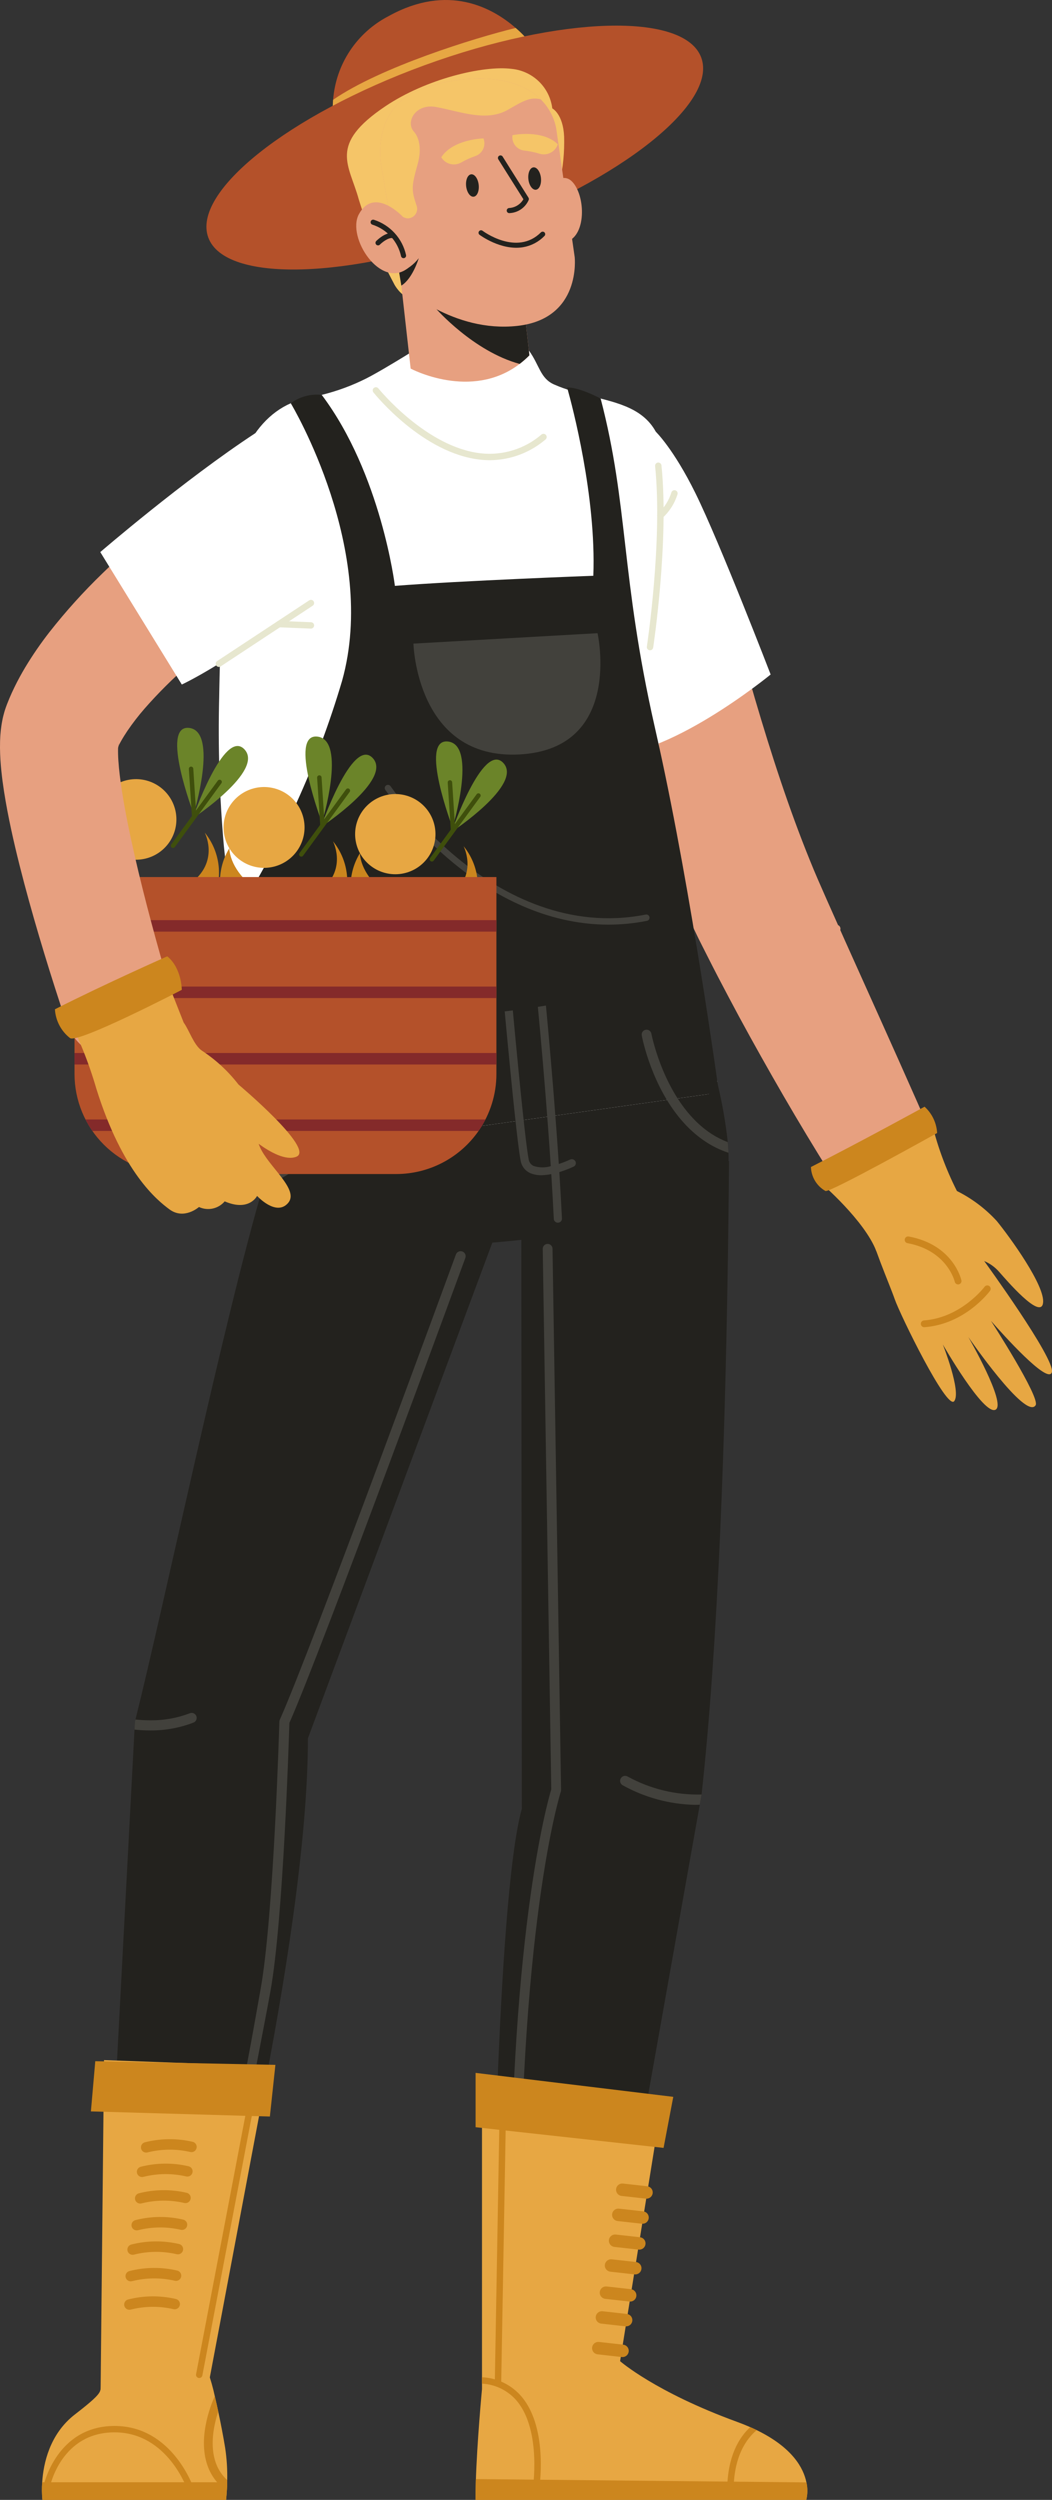 <svg width="141" height="335" viewBox="0 0 141 335" fill="none" xmlns="http://www.w3.org/2000/svg">
<rect x="0" y="0" width="141" height="335" fill="#333333" stroke="none"/>
<g clip-path="url(#clip0_183_3671)">
<path d="M77.746 74.555L77.879 75.386L78.013 76.169L78.287 77.714C78.473 78.739 78.679 79.754 78.88 80.77C79.281 82.801 79.744 84.814 80.205 86.827L80.559 88.335L80.93 89.84C81.181 90.842 81.432 91.844 81.7 92.843C81.962 93.843 82.236 94.841 82.51 95.839C82.793 96.835 83.073 97.832 83.368 98.827C85.693 106.898 88.594 114.793 92.048 122.451C92.488 123.423 92.958 124.393 93.426 125.361L93.602 125.725L93.773 126.068L94.117 126.754L94.81 128.123C95.731 129.95 96.67 131.76 97.625 133.554C99.523 137.156 101.494 140.699 103.499 144.221C105.504 147.742 107.564 151.226 109.681 154.674C110.742 156.397 111.815 158.114 112.902 159.822L114.553 162.375C115.114 163.224 115.667 164.065 116.252 164.92C117.163 166.252 118.536 167.201 120.106 167.583C121.676 167.966 123.332 167.756 124.756 166.993C126.18 166.23 127.271 164.968 127.818 163.451C128.366 161.933 128.332 160.267 127.723 158.774L127.699 158.717C127.328 157.81 126.93 156.887 126.544 155.968L125.361 153.217L122.961 147.732C121.347 144.083 119.725 140.445 118.093 136.818L113.215 125.967L110.81 120.563L109.634 117.884C109.269 117.03 108.903 116.178 108.556 115.306C105.737 108.369 103.363 101.038 101.182 93.621C100.094 89.909 99.064 86.164 98.067 82.408C97.562 80.532 97.098 78.645 96.611 76.768L95.237 71.224L95.186 71.019C94.635 68.794 93.243 66.867 91.301 65.642C89.36 64.416 87.019 63.987 84.768 64.444C82.516 64.9 80.529 66.207 79.221 68.091C77.912 69.975 77.384 72.291 77.746 74.555Z" fill="#E7A080"/>
<path d="M105.334 128.053C105.439 128.053 105.542 128.022 105.63 127.963C107.726 126.722 109.955 125.719 112.274 124.971C112.342 124.95 112.404 124.916 112.458 124.871C112.512 124.825 112.557 124.77 112.589 124.707C112.622 124.645 112.641 124.577 112.647 124.506C112.653 124.436 112.646 124.366 112.624 124.299C112.603 124.231 112.568 124.169 112.523 124.115C112.477 124.062 112.421 124.017 112.359 123.985C112.296 123.953 112.227 123.933 112.157 123.928C112.087 123.922 112.016 123.93 111.949 123.952C109.533 124.724 107.213 125.771 105.037 127.072C104.941 127.135 104.868 127.228 104.829 127.336C104.79 127.444 104.787 127.562 104.82 127.672C104.853 127.782 104.921 127.879 105.014 127.947C105.106 128.016 105.218 128.053 105.334 128.053Z" fill="#E7A080"/>
<path d="M123.958 157.489C125.139 157.373 126.586 158.833 128.01 159.482C130.12 160.495 132.017 161.902 133.6 163.626C135.345 165.769 140.138 172.359 139.799 174.627C139.46 176.895 134.884 171.53 133.924 170.448C133.375 169.815 132.686 169.315 131.913 168.988C131.913 168.988 141.454 182.107 140.983 183.877C140.513 185.645 134.334 178.723 132.818 177.001C132.818 177.001 139.457 187.285 138.804 188.314C137.492 190.378 129.79 179.172 129.79 179.172C129.79 179.172 134.934 188.107 133.438 188.908C131.854 189.756 126.369 180.171 126.369 180.171C126.369 180.171 128.87 186.485 127.896 187.764C126.921 189.042 120.647 176.19 119.92 174.098C119.194 172.006 116.771 166.53 116.297 163.675C115.975 161.735 120.222 157.856 123.958 157.489Z" fill="#E7A743"/>
<path d="M128.256 159.6C126.715 156.556 125.547 153.338 124.779 150.016C124.779 150.016 112.819 154.461 110.03 158.529C110.03 158.529 115.873 163.533 117.457 167.668C117.457 167.668 122.079 160.617 128.256 159.6Z" fill="#E7A743"/>
<path d="M108.689 156.387C108.711 157.043 108.9 157.682 109.239 158.244C109.578 158.806 110.056 159.272 110.627 159.598C111.11 159.923 125.604 151.83 125.604 151.83C125.528 150.48 124.924 149.214 123.921 148.305C123.921 148.305 115.438 152.968 108.689 156.387Z" fill="#CC861E"/>
<path d="M123.428 177.49C123.451 177.599 123.512 177.695 123.6 177.762C123.688 177.829 123.798 177.861 123.909 177.853C129.329 177.45 132.561 173.158 132.696 172.976C132.767 172.879 132.797 172.757 132.779 172.638C132.761 172.519 132.696 172.412 132.599 172.341C132.502 172.269 132.381 172.239 132.262 172.257C132.142 172.275 132.035 172.339 131.963 172.436C131.932 172.477 128.835 176.575 123.841 176.946C123.72 176.955 123.609 177.012 123.53 177.103C123.451 177.194 123.412 177.313 123.421 177.433C123.422 177.452 123.425 177.471 123.428 177.49Z" fill="#CC861E"/>
<path d="M121.266 166.234C121.284 166.323 121.328 166.404 121.392 166.468C121.457 166.531 121.539 166.574 121.629 166.591C126.976 167.584 127.96 171.726 127.969 171.767C127.995 171.884 128.067 171.986 128.168 172.051C128.268 172.116 128.391 172.138 128.508 172.113C128.626 172.088 128.728 172.018 128.794 171.918C128.86 171.818 128.884 171.696 128.86 171.579L128.858 171.57C128.815 171.375 127.728 166.8 121.796 165.697C121.722 165.684 121.647 165.688 121.576 165.71C121.505 165.733 121.44 165.772 121.388 165.825C121.335 165.878 121.297 165.943 121.276 166.014C121.254 166.086 121.251 166.161 121.266 166.234Z" fill="#CC861E"/>
<path d="M87.894 57.852C87.894 57.852 90.275 60.143 93.212 66.097C96.493 72.749 103.289 90.387 103.289 90.387C103.289 90.387 89.029 102.109 80.56 101.132C80.56 101.132 72.778 78.418 72.235 72.264C71.33 62.006 87.894 57.852 87.894 57.852Z" fill="white"/>
<path d="M73.55 11.674C58.427 11.023 47.15 21.05 47.15 21.05C44.754 19.37 44.101 18.588 44.702 16.099L44.698 16.074C44.583 15.178 44.567 14.272 44.65 13.372C44.827 11.028 45.602 8.768 46.901 6.807C48.2 4.846 49.98 3.249 52.071 2.168C60.066 -2.279 66.047 1.068 69.115 3.747C69.972 4.481 70.745 5.307 71.42 6.211C71.437 6.225 71.454 6.238 71.472 6.252C74.853 8.935 73.55 11.674 73.55 11.674Z" fill="#B4512A"/>
<path d="M71.472 6.252C62.12 7.882 48.873 13.384 44.698 16.073C44.583 15.177 44.567 14.271 44.65 13.372C50.958 9.016 63.554 5.101 69.115 3.746C69.972 4.48 70.745 5.307 71.42 6.21C71.437 6.225 71.454 6.237 71.472 6.252Z" fill="#E7A743"/>
<path d="M27.916 31.827C30.148 37.922 46.749 37.468 64.995 30.812C83.241 24.156 96.223 13.819 93.99 7.724C91.758 1.628 75.157 2.083 56.911 8.739C38.665 15.395 25.683 25.731 27.916 31.827Z" fill="#B4512A"/>
<path d="M66.749 164.475L65.989 166.518L41.27 232.946C41.27 260.391 28.837 309.899 28.837 309.899L13.94 309.193L18.027 231.778L18.082 230.717C18.108 230.621 18.131 230.525 18.155 230.427C21.977 215.178 29.926 177.088 35.337 158.717C35.489 158.198 35.635 157.698 35.777 157.217C36.639 154.295 37.303 152.048 37.699 150.706C37.971 149.792 38.117 149.299 38.117 149.299L42.296 151.515L43.496 152.15L66.749 164.475Z" fill="#23221E"/>
<path d="M25.931 230.837C24.076 231.552 22.102 231.909 20.114 231.889C19.417 231.888 18.72 231.851 18.027 231.778L18.083 230.716C18.108 230.62 18.131 230.524 18.156 230.426C18.817 230.497 19.481 230.532 20.145 230.533C21.952 230.555 23.747 230.235 25.434 229.589C25.517 229.555 25.605 229.538 25.694 229.539C25.782 229.54 25.87 229.558 25.952 229.593C26.034 229.627 26.108 229.678 26.17 229.742C26.232 229.805 26.281 229.88 26.314 229.963C26.347 230.045 26.363 230.133 26.361 230.222C26.36 230.311 26.341 230.398 26.305 230.48C26.269 230.561 26.218 230.634 26.154 230.696C26.089 230.757 26.014 230.805 25.931 230.837Z" fill="#42413C"/>
<path d="M34.386 276.65C33.932 276.635 33.556 276.655 33.103 276.624C33.751 273.277 34.57 268.553 34.927 266.567C36.694 256.745 37.436 230.971 37.443 230.711C37.446 230.623 37.466 230.537 37.502 230.456C41.701 221.083 60.913 168.636 61.106 168.107C61.137 168.024 61.183 167.948 61.243 167.883C61.303 167.818 61.375 167.766 61.455 167.729C61.535 167.691 61.622 167.67 61.71 167.667C61.799 167.663 61.887 167.677 61.97 167.707C62.053 167.737 62.129 167.783 62.194 167.843C62.259 167.903 62.312 167.975 62.349 168.055C62.387 168.135 62.408 168.221 62.411 168.31C62.415 168.398 62.402 168.486 62.371 168.569C62.178 169.096 43.112 221.146 38.786 230.883C38.725 232.914 37.971 257.254 36.253 266.804C35.902 268.758 35.019 273.374 34.386 276.65Z" fill="#42413C"/>
<path d="M37.87 153.499C37.937 154.261 38.016 155.023 38.117 155.779C38.179 156.263 38.252 156.746 38.334 157.224C38.473 158.04 38.634 158.838 38.827 159.609C38.932 160.039 39.048 160.459 39.174 160.868C39.18 160.883 39.184 160.899 39.187 160.915C39.361 161.474 39.552 162.007 39.76 162.516C41.609 167.04 55.921 167.706 70.005 166.132C80.933 164.914 91.726 162.345 96.465 159.187C97.413 158.556 97.729 156.819 97.639 154.473C97.621 154.021 97.589 153.546 97.544 153.055C97.257 150.433 96.804 147.832 96.186 145.267C95.734 143.303 95.219 141.314 94.698 139.433C93.093 133.652 91.437 128.869 91.437 128.869L37.992 140.062C37.992 140.062 37.829 141.606 37.724 143.967C37.573 147.144 37.622 150.328 37.87 153.499Z" fill="#23221E"/>
<path d="M97.712 155.572C97.708 155.99 97.704 156.403 97.7 156.82C97.695 157.799 97.683 158.776 97.674 159.75C97.668 160.255 97.661 160.759 97.654 161.261C97.654 161.332 97.654 161.399 97.652 161.466C97.65 161.931 97.645 162.394 97.639 162.855C97.275 193.061 96.211 220.665 94.033 240.475V240.484L93.791 241.842L81.603 310.345L65.915 309.022C65.915 309.022 66.484 254.781 69.938 242.402L69.874 166.476L69.868 155.547L91.011 157.767L92.329 157.335L93.106 157.081L94.397 156.659L97.712 155.572Z" fill="#23221E"/>
<path d="M94.033 240.475V240.485L93.791 241.842C93.546 241.854 93.304 241.859 93.064 241.859C89.69 241.773 86.388 240.869 83.442 239.227C83.288 239.136 83.177 238.987 83.133 238.815C83.089 238.642 83.116 238.459 83.207 238.305C83.298 238.152 83.447 238.041 83.62 237.997C83.793 237.953 83.977 237.98 84.13 238.071C87.159 239.736 90.577 240.566 94.033 240.475Z" fill="#42413C"/>
<path d="M69.001 304.772C69.028 304.775 69.055 304.776 69.082 304.776C69.256 304.775 69.422 304.704 69.544 304.581C69.666 304.457 69.734 304.29 69.733 304.116C69.368 258.383 75.11 240.261 75.168 240.083C75.19 240.014 75.201 239.942 75.2 239.87L74.054 167.333C74.051 167.16 73.979 166.995 73.854 166.875C73.729 166.755 73.562 166.689 73.388 166.691C73.215 166.694 73.05 166.765 72.929 166.89C72.808 167.014 72.741 167.181 72.743 167.354L73.887 239.786C73.407 241.366 68.069 259.975 68.421 304.127C68.422 304.286 68.482 304.44 68.589 304.559C68.696 304.677 68.842 304.753 69.001 304.772Z" fill="#42413C"/>
<path d="M46.559 145.209C45.847 147.647 44.817 149.981 43.496 152.15C42.238 154.313 40.487 156.15 38.383 157.509C38.133 157.661 37.878 157.801 37.614 157.929C36.892 158.288 36.126 158.553 35.336 158.717C35.488 158.198 35.635 157.698 35.776 157.217C36.204 157.087 36.621 156.922 37.021 156.724C37.414 156.529 37.794 156.308 38.157 156.061C39.835 154.846 41.243 153.298 42.295 151.515C43.564 149.432 44.56 147.194 45.256 144.858C45.303 144.686 45.417 144.54 45.572 144.452C45.727 144.364 45.91 144.34 46.083 144.387C46.255 144.433 46.401 144.546 46.491 144.7C46.58 144.854 46.604 145.037 46.559 145.209Z" fill="#42413C"/>
<path d="M63.744 335L108.064 334.998C108.253 334.23 108.26 333.429 108.084 332.658C107.7 330.75 106.23 327.997 101.423 325.655C101.144 325.52 100.854 325.385 100.552 325.252C100.002 325.01 99.415 324.773 98.784 324.543C87.828 320.551 83.112 316.412 83.112 316.412L88.572 282.476C80.642 281.004 72.641 279.937 64.602 279.277V320.152C64.602 320.152 63.927 327.301 63.772 332.658C63.749 333.493 63.738 334.285 63.744 335Z" fill="#E7A743"/>
<path d="M66.749 319.671C66.862 319.671 66.969 319.627 67.05 319.548C67.13 319.47 67.176 319.363 67.178 319.251L67.82 282.813C67.821 282.756 67.811 282.701 67.79 282.648C67.77 282.596 67.739 282.548 67.7 282.508C67.661 282.467 67.614 282.435 67.562 282.412C67.511 282.39 67.455 282.378 67.399 282.377H67.391C67.278 282.377 67.171 282.421 67.09 282.5C67.01 282.578 66.964 282.685 66.962 282.798L66.32 319.236C66.319 319.292 66.329 319.348 66.35 319.4C66.37 319.452 66.401 319.5 66.44 319.541C66.479 319.581 66.526 319.613 66.578 319.636C66.629 319.658 66.685 319.67 66.741 319.671H66.749Z" fill="#CC861E"/>
<path d="M64.603 318.566V319.425C65.504 319.472 66.386 319.704 67.193 320.106C68.001 320.509 68.716 321.074 69.295 321.765C72.641 325.809 71.393 333.671 71.38 333.75C71.361 333.862 71.388 333.977 71.455 334.069C71.521 334.162 71.621 334.224 71.734 334.242C71.757 334.245 71.781 334.247 71.802 334.247C71.904 334.247 72.003 334.211 72.081 334.146C72.158 334.08 72.21 333.989 72.227 333.889C72.281 333.551 73.549 325.561 69.955 321.219C69.297 320.429 68.481 319.786 67.56 319.329C66.638 318.872 65.631 318.612 64.603 318.566Z" fill="#CC861E"/>
<path d="M97.463 333.803C97.462 333.859 97.473 333.915 97.495 333.967C97.516 334.019 97.547 334.066 97.587 334.105C97.627 334.145 97.674 334.177 97.726 334.198C97.778 334.22 97.833 334.231 97.889 334.231H97.892C98.005 334.231 98.114 334.186 98.194 334.106C98.274 334.026 98.32 333.918 98.321 333.805C98.331 329.183 100.028 326.817 101.423 325.654C101.144 325.52 100.854 325.385 100.552 325.252C99.074 326.611 97.471 329.157 97.463 333.803Z" fill="#CC861E"/>
<path d="M63.744 335L108.064 334.998C108.253 334.23 108.26 333.429 108.084 332.658L63.777 332.213C63.754 333.048 63.738 334.285 63.744 335Z" fill="#CC861E"/>
<path d="M90.239 280.991L88.939 287.832L63.745 285.059V277.779L90.239 280.991Z" fill="#CC861E"/>
<path d="M83.113 294.222C82.922 294.151 82.763 294.013 82.667 293.833C82.571 293.654 82.544 293.445 82.591 293.247C82.638 293.049 82.757 292.875 82.924 292.757C83.091 292.64 83.295 292.588 83.497 292.611L86.743 292.973C86.852 292.985 86.957 293.019 87.054 293.072C87.15 293.124 87.235 293.196 87.303 293.281C87.372 293.367 87.423 293.465 87.453 293.571C87.484 293.676 87.493 293.786 87.481 293.895C87.469 294.004 87.435 294.11 87.382 294.206C87.329 294.301 87.258 294.386 87.172 294.454C87.086 294.523 86.987 294.574 86.882 294.604C86.776 294.634 86.666 294.644 86.557 294.631L83.311 294.269C83.244 294.261 83.177 294.246 83.113 294.222Z" fill="#CC861E"/>
<path d="M82.581 297.585C82.39 297.514 82.231 297.376 82.135 297.197C82.039 297.017 82.012 296.808 82.059 296.61C82.106 296.412 82.224 296.238 82.391 296.121C82.558 296.004 82.762 295.951 82.965 295.974L86.21 296.336C86.32 296.349 86.425 296.382 86.522 296.435C86.618 296.488 86.703 296.559 86.771 296.645C86.84 296.73 86.891 296.829 86.921 296.934C86.952 297.039 86.961 297.15 86.949 297.259C86.937 297.367 86.903 297.473 86.85 297.569C86.797 297.665 86.725 297.749 86.639 297.818C86.554 297.886 86.455 297.937 86.35 297.967C86.244 297.998 86.133 298.007 86.024 297.995L82.779 297.632C82.712 297.625 82.645 297.609 82.581 297.585Z" fill="#CC861E"/>
<path d="M82.15 301.054C81.958 300.983 81.799 300.845 81.703 300.665C81.607 300.486 81.58 300.277 81.627 300.079C81.675 299.881 81.793 299.707 81.96 299.589C82.127 299.472 82.331 299.42 82.534 299.443L85.779 299.805C85.888 299.817 85.994 299.851 86.09 299.904C86.186 299.957 86.271 300.028 86.34 300.113C86.408 300.199 86.459 300.297 86.49 300.403C86.52 300.508 86.529 300.618 86.517 300.727C86.505 300.836 86.471 300.942 86.418 301.038C86.365 301.134 86.294 301.218 86.208 301.286C86.122 301.355 86.023 301.406 85.918 301.436C85.812 301.466 85.702 301.476 85.593 301.463L82.347 301.101C82.28 301.093 82.213 301.078 82.15 301.054Z" fill="#CC861E"/>
<path d="M81.607 304.374C81.416 304.303 81.257 304.165 81.161 303.985C81.065 303.806 81.038 303.597 81.085 303.399C81.133 303.201 81.251 303.027 81.418 302.91C81.585 302.793 81.789 302.74 81.992 302.763L85.237 303.125C85.346 303.138 85.452 303.171 85.548 303.224C85.644 303.277 85.729 303.348 85.797 303.434C85.866 303.519 85.917 303.618 85.948 303.723C85.978 303.828 85.987 303.939 85.975 304.047C85.963 304.156 85.929 304.262 85.876 304.358C85.823 304.454 85.752 304.538 85.666 304.607C85.58 304.675 85.481 304.726 85.376 304.756C85.27 304.787 85.16 304.796 85.051 304.784L81.805 304.421C81.738 304.414 81.671 304.398 81.607 304.374Z" fill="#CC861E"/>
<path d="M80.926 308.013C80.735 307.942 80.576 307.804 80.48 307.624C80.384 307.445 80.357 307.236 80.404 307.038C80.451 306.84 80.569 306.666 80.736 306.548C80.903 306.431 81.107 306.379 81.31 306.402L84.555 306.764C84.664 306.776 84.77 306.81 84.866 306.863C84.963 306.915 85.047 306.987 85.116 307.072C85.184 307.158 85.235 307.256 85.266 307.362C85.296 307.467 85.306 307.577 85.294 307.686C85.281 307.795 85.248 307.901 85.195 307.997C85.142 308.092 85.07 308.177 84.984 308.245C84.898 308.314 84.8 308.365 84.694 308.395C84.589 308.425 84.478 308.435 84.369 308.422L81.124 308.06C81.056 308.052 80.99 308.037 80.926 308.013Z" fill="#CC861E"/>
<path d="M80.384 311.333C80.192 311.262 80.034 311.124 79.937 310.944C79.841 310.765 79.814 310.556 79.862 310.358C79.909 310.16 80.027 309.986 80.194 309.869C80.361 309.752 80.565 309.699 80.768 309.722L84.013 310.084C84.122 310.097 84.228 310.13 84.324 310.183C84.42 310.236 84.505 310.307 84.574 310.393C84.642 310.478 84.693 310.577 84.724 310.682C84.754 310.787 84.764 310.898 84.751 311.006C84.739 311.115 84.706 311.221 84.653 311.317C84.599 311.413 84.528 311.497 84.442 311.566C84.356 311.634 84.258 311.685 84.152 311.715C84.046 311.746 83.936 311.755 83.827 311.743L80.582 311.38C80.514 311.373 80.447 311.357 80.384 311.333Z" fill="#CC861E"/>
<path d="M79.9 315.449C79.708 315.378 79.55 315.239 79.453 315.06C79.357 314.88 79.33 314.672 79.377 314.473C79.425 314.275 79.543 314.101 79.71 313.984C79.877 313.867 80.081 313.815 80.284 313.837L83.529 314.2C83.638 314.212 83.744 314.245 83.84 314.298C83.936 314.351 84.021 314.422 84.09 314.508C84.158 314.594 84.209 314.692 84.24 314.797C84.27 314.902 84.279 315.013 84.267 315.122C84.255 315.231 84.221 315.336 84.168 315.432C84.115 315.528 84.044 315.613 83.958 315.681C83.872 315.749 83.773 315.8 83.668 315.831C83.562 315.861 83.452 315.87 83.343 315.858L80.097 315.495C80.03 315.488 79.963 315.472 79.9 315.449Z" fill="#CC861E"/>
<path d="M30.454 332.35C30.454 332.448 30.452 332.544 30.45 332.637C30.44 333.074 30.422 333.466 30.403 333.802C30.358 334.543 30.304 334.998 30.304 334.998H5.683C5.605 334.213 5.595 333.423 5.655 332.637C5.817 330.126 6.652 326.161 10.052 323.54C14.707 319.949 12.91 320.698 13.864 319.061C13.972 318.879 14.81 316.097 14.899 315.906C15.699 314.206 16.436 313.402 20.848 313.402C26.698 313.402 27.213 316.235 27.838 317.728C28.237 318.862 28.562 320.02 28.811 321.196C28.959 321.817 29.106 322.48 29.251 323.155C29.612 324.848 29.949 326.616 30.178 328.027C30.393 329.457 30.485 330.904 30.454 332.35Z" fill="#E7A743"/>
<path d="M25.563 334.035C25.631 334.034 25.698 334.018 25.758 333.988C25.818 333.957 25.871 333.912 25.91 333.858C25.95 333.803 25.976 333.74 25.987 333.673C25.997 333.606 25.992 333.538 25.971 333.473C25.944 333.39 23.139 325.094 15.357 325.094H15.331C7.549 325.112 5.846 333.064 5.83 333.145C5.819 333.2 5.819 333.256 5.829 333.312C5.84 333.367 5.862 333.419 5.893 333.466C5.924 333.513 5.964 333.553 6.011 333.585C6.058 333.616 6.11 333.638 6.165 333.649C6.221 333.66 6.278 333.66 6.333 333.649C6.388 333.639 6.441 333.617 6.488 333.586C6.535 333.555 6.575 333.515 6.606 333.468C6.638 333.422 6.66 333.369 6.671 333.314C6.732 333.015 8.258 325.966 15.333 325.95H15.356C22.512 325.95 25.13 333.661 25.155 333.74C25.184 333.825 25.238 333.9 25.311 333.953C25.385 334.006 25.473 334.034 25.563 334.035Z" fill="#CC861E"/>
<path d="M28.127 318.566L35.985 276.866L13.941 276.066L13.486 320.154L28.127 318.566Z" fill="#E7A743"/>
<path d="M26.702 318.67C26.802 318.67 26.899 318.635 26.976 318.572C27.052 318.508 27.105 318.42 27.123 318.322L34.346 280.427C34.367 280.316 34.343 280.201 34.279 280.107C34.215 280.013 34.116 279.949 34.005 279.927C33.893 279.906 33.778 279.93 33.683 279.994C33.589 280.057 33.525 280.156 33.503 280.267L26.28 318.162C26.269 318.224 26.271 318.288 26.286 318.349C26.302 318.41 26.331 318.467 26.372 318.515C26.412 318.564 26.462 318.603 26.52 318.63C26.577 318.657 26.639 318.67 26.702 318.67Z" fill="#CC861E"/>
<path d="M36.912 276.703L36.172 283.627L12.184 282.942L12.77 276.213L36.912 276.703Z" fill="#CC861E"/>
<path d="M25.683 288.399C25.624 288.401 25.564 288.395 25.506 288.382C23.626 287.946 21.669 287.963 19.797 288.431C19.619 288.485 19.427 288.466 19.263 288.38C19.099 288.293 18.976 288.144 18.922 287.967C18.867 287.79 18.885 287.598 18.971 287.434C19.058 287.27 19.206 287.147 19.384 287.092C21.491 286.549 23.699 286.522 25.818 287.015C25.985 287.053 26.132 287.15 26.232 287.289C26.331 287.427 26.378 287.597 26.361 287.766C26.344 287.936 26.266 288.094 26.142 288.21C26.017 288.327 25.854 288.394 25.683 288.399Z" fill="#CC861E"/>
<path d="M25.135 291.674C25.076 291.676 25.016 291.67 24.958 291.657C23.078 291.222 21.122 291.239 19.249 291.706C19.072 291.761 18.879 291.742 18.715 291.655C18.551 291.568 18.428 291.42 18.373 291.243C18.318 291.065 18.336 290.873 18.423 290.709C18.51 290.545 18.658 290.422 18.836 290.367C20.943 289.824 23.151 289.798 25.27 290.291C25.437 290.329 25.584 290.426 25.684 290.564C25.784 290.702 25.83 290.872 25.813 291.042C25.797 291.211 25.719 291.369 25.594 291.486C25.469 291.602 25.306 291.669 25.135 291.674Z" fill="#CC861E"/>
<path d="M24.882 295.231C24.822 295.233 24.763 295.227 24.705 295.214C22.825 294.778 20.868 294.795 18.995 295.263C18.818 295.317 18.626 295.299 18.462 295.212C18.297 295.125 18.174 294.976 18.12 294.799C18.065 294.622 18.083 294.43 18.169 294.266C18.256 294.102 18.404 293.979 18.582 293.924C20.689 293.381 22.897 293.354 25.017 293.847C25.183 293.885 25.33 293.982 25.43 294.121C25.53 294.259 25.576 294.429 25.559 294.598C25.543 294.768 25.465 294.926 25.34 295.042C25.215 295.159 25.052 295.226 24.882 295.231Z" fill="#CC861E"/>
<path d="M24.415 298.825C24.355 298.826 24.296 298.821 24.238 298.807C22.358 298.372 20.401 298.389 18.529 298.857C18.351 298.911 18.159 298.892 17.995 298.805C17.831 298.718 17.708 298.57 17.653 298.393C17.598 298.216 17.616 298.024 17.703 297.86C17.789 297.696 17.938 297.573 18.115 297.517C20.222 296.974 22.43 296.948 24.55 297.441C24.716 297.479 24.863 297.576 24.963 297.714C25.063 297.853 25.109 298.023 25.092 298.192C25.076 298.362 24.998 298.52 24.873 298.636C24.748 298.752 24.585 298.82 24.415 298.825Z" fill="#CC861E"/>
<path d="M23.867 302.096C23.807 302.098 23.748 302.092 23.69 302.079C21.81 301.643 19.853 301.66 17.981 302.128C17.803 302.183 17.61 302.165 17.446 302.078C17.281 301.991 17.158 301.843 17.103 301.665C17.048 301.487 17.066 301.295 17.153 301.131C17.24 300.967 17.389 300.844 17.567 300.789C19.674 300.246 21.882 300.22 24.002 300.713C24.168 300.75 24.315 300.848 24.415 300.986C24.515 301.124 24.561 301.294 24.544 301.464C24.528 301.633 24.45 301.791 24.325 301.908C24.201 302.024 24.038 302.091 23.867 302.096Z" fill="#CC861E"/>
<path d="M23.613 305.653C23.553 305.655 23.494 305.649 23.436 305.635C21.556 305.2 19.599 305.217 17.727 305.685C17.549 305.739 17.357 305.72 17.193 305.633C17.029 305.546 16.906 305.398 16.851 305.221C16.796 305.044 16.814 304.852 16.901 304.688C16.988 304.524 17.136 304.401 17.313 304.345C19.421 303.803 21.628 303.776 23.748 304.269C23.914 304.307 24.061 304.404 24.161 304.543C24.261 304.681 24.307 304.851 24.291 305.02C24.274 305.19 24.196 305.348 24.071 305.464C23.947 305.581 23.784 305.648 23.613 305.653Z" fill="#CC861E"/>
<path d="M23.436 309.461C23.377 309.463 23.317 309.457 23.259 309.444C21.379 309.009 19.422 309.026 17.55 309.493C17.462 309.52 17.369 309.53 17.278 309.521C17.186 309.513 17.097 309.486 17.015 309.443C16.934 309.4 16.861 309.342 16.803 309.271C16.744 309.2 16.7 309.118 16.672 309.03C16.645 308.942 16.636 308.85 16.644 308.758C16.653 308.667 16.68 308.578 16.723 308.496C16.766 308.415 16.825 308.343 16.895 308.284C16.966 308.225 17.048 308.181 17.137 308.154C19.244 307.611 21.452 307.585 23.571 308.078C23.738 308.116 23.885 308.213 23.985 308.351C24.084 308.489 24.13 308.659 24.114 308.829C24.097 308.999 24.019 309.156 23.895 309.273C23.77 309.389 23.607 309.456 23.436 309.461Z" fill="#CC861E"/>
<path d="M30.454 332.351C30.454 332.449 30.452 332.545 30.45 332.638C30.44 333.075 30.421 333.468 30.403 333.804C29.226 332.993 28.332 331.836 27.845 330.494C26.321 326.354 28.664 321.384 28.762 321.174L28.811 321.197C28.959 321.818 29.106 322.482 29.251 323.157C28.697 324.847 28.058 327.69 28.945 330.095C29.259 330.957 29.777 331.731 30.454 332.351Z" fill="#CC861E"/>
<path d="M30.449 332.639C30.416 334.038 30.304 335 30.304 335H5.683C5.605 334.215 5.595 333.425 5.655 332.639H30.449Z" fill="#CC861E"/>
<path d="M29.999 113.302C30.13 114.646 30.28 115.993 30.458 117.333C30.634 118.658 30.98 120.596 31.441 122.906C33.324 132.352 37.145 147.981 39.168 153.021C40.024 153.404 40.863 153.761 41.691 154.091L94.957 146.617C95.65 146.043 95.536 145.564 96.151 144.956C93.429 135.529 91.166 118.232 89.886 110.874C89.643 109.504 89.427 108.17 89.229 106.864C89.036 105.592 88.861 104.351 88.704 103.141C88.56 102.042 88.429 100.963 88.315 99.912C88.285 99.644 88.257 99.377 88.23 99.114C88.084 97.711 87.959 96.355 87.856 95.046C87.747 93.643 87.661 92.295 87.597 90.991C86.715 73.221 89.721 64.351 88.738 60.116C87.683 55.547 84.332 54.383 80.504 53.406C79.069 53.04 77.565 52.7 76.091 52.216C75.69 52.085 75.293 51.944 74.898 51.788C74.686 51.702 74.474 51.614 74.268 51.524C72.386 50.696 72.315 48.919 70.886 46.969L54.815 47.379C54.815 47.379 52.034 49.118 49.77 50.358C49.556 50.475 49.337 50.591 49.103 50.709C47.199 51.667 45.193 52.408 43.122 52.916C42.543 53.062 41.94 53.194 41.309 53.314C40.505 53.465 39.721 53.708 38.973 54.038C33.367 56.504 30.297 63.766 29.941 74.627C29.74 80.832 29.501 86.681 29.396 92.314C29.388 92.691 29.381 93.063 29.377 93.434C29.212 100.063 29.419 106.696 29.999 113.302Z" fill="white"/>
<path d="M87.123 87.145C87.225 87.145 87.324 87.108 87.402 87.042C87.479 86.975 87.531 86.883 87.546 86.782C87.568 86.64 89.696 72.536 88.657 62.368C88.651 62.312 88.635 62.258 88.608 62.208C88.581 62.158 88.545 62.115 88.501 62.079C88.457 62.043 88.407 62.017 88.353 62.001C88.299 61.984 88.242 61.979 88.186 61.985C88.13 61.99 88.076 62.007 88.026 62.034C87.976 62.061 87.932 62.097 87.897 62.141C87.861 62.184 87.835 62.235 87.819 62.289C87.802 62.343 87.797 62.399 87.803 62.455C88.831 72.516 86.719 86.512 86.698 86.652C86.688 86.713 86.692 86.776 86.709 86.835C86.726 86.895 86.756 86.95 86.796 86.996C86.837 87.043 86.887 87.081 86.943 87.106C86.999 87.132 87.061 87.145 87.123 87.145Z" fill="#E7E7CF"/>
<path d="M88.515 69.518C88.605 69.518 88.693 69.49 88.767 69.436C89.717 68.576 90.419 67.478 90.802 66.255C90.839 66.149 90.832 66.031 90.783 65.93C90.733 65.828 90.646 65.75 90.539 65.712C90.432 65.674 90.315 65.68 90.213 65.729C90.11 65.777 90.031 65.864 89.993 65.97C89.669 67.03 89.072 67.986 88.262 68.744C88.189 68.797 88.134 68.872 88.106 68.958C88.078 69.044 88.078 69.137 88.106 69.223C88.134 69.309 88.189 69.384 88.262 69.437C88.336 69.49 88.424 69.518 88.515 69.518Z" fill="#E7E7CF"/>
<path d="M65.666 61.671C68.4 61.651 71.038 60.668 73.115 58.894C73.159 58.858 73.195 58.814 73.222 58.765C73.249 58.715 73.266 58.661 73.271 58.605C73.277 58.549 73.272 58.493 73.255 58.439C73.239 58.385 73.213 58.335 73.177 58.291C73.141 58.248 73.097 58.211 73.048 58.185C72.998 58.158 72.944 58.141 72.888 58.136C72.832 58.13 72.775 58.135 72.721 58.151C72.667 58.167 72.617 58.194 72.573 58.23C71.47 59.179 70.184 59.893 68.794 60.326C67.404 60.76 65.939 60.905 64.491 60.751C57.14 59.969 50.781 52.129 50.718 52.05C50.647 51.961 50.543 51.904 50.43 51.891C50.317 51.879 50.203 51.911 50.114 51.982C50.026 52.053 49.968 52.157 49.956 52.269C49.943 52.382 49.976 52.495 50.047 52.584C50.315 52.919 56.688 60.78 64.397 61.602C64.818 61.648 65.242 61.671 65.666 61.671Z" fill="#E7E7CF"/>
<path d="M31.188 123.29C33.419 135.596 35.837 147.117 39.252 154.435L41.691 154.092L94.957 146.618L96.282 145.896C96.282 145.896 92.722 119.895 88.315 99.913C88.124 99.052 87.935 98.205 87.747 97.372C83.173 77.17 84.258 67.767 80.504 53.407C80.504 53.407 77.606 51.861 76.008 51.926C76.008 51.926 76.038 52.026 76.091 52.217C76.658 54.244 79.931 66.491 79.524 77.157C79.524 77.157 61.823 77.814 52.928 78.51C52.928 78.51 51.098 63.523 43.122 52.917C41.646 52.754 40.163 53.154 38.971 54.037L38.973 54.039C39.123 54.289 50.753 73.74 45.846 91.244C42.539 102.414 37.691 113.07 31.441 122.907C31.276 123.16 31.188 123.29 31.188 123.29Z" fill="#23221E"/>
<path d="M97.638 154.472C97.588 154.46 97.539 154.446 97.491 154.43C96.51 154.095 95.573 153.641 94.702 153.078C94.465 152.926 94.236 152.769 94.011 152.604C93.171 151.987 92.394 151.287 91.695 150.515C87.369 145.78 86.077 139.094 86.015 138.756C85.984 138.586 86.022 138.41 86.12 138.268C86.218 138.125 86.369 138.027 86.54 137.995C86.71 137.964 86.886 138.001 87.03 138.098C87.173 138.196 87.272 138.346 87.304 138.516C87.32 138.597 88.639 145.434 92.957 149.935C93.597 150.61 94.304 151.219 95.067 151.751C95.181 151.828 95.294 151.905 95.41 151.98C96.082 152.41 96.797 152.771 97.543 153.055C97.59 153.546 97.62 154.021 97.638 154.472Z" fill="#42413C"/>
<path d="M75.32 163.296C75.324 163.437 75.272 163.574 75.176 163.677C75.079 163.781 74.945 163.842 74.804 163.848L74.8 163.848C74.658 163.857 74.518 163.81 74.411 163.716C74.303 163.623 74.238 163.491 74.228 163.349C74.132 161.376 74.016 159.357 73.889 157.34C73.866 156.985 73.844 156.63 73.82 156.275C73.39 149.683 72.844 143.211 72.433 138.642C72.398 138.272 72.367 137.914 72.335 137.57C72.243 136.567 72.16 135.678 72.089 134.925C72.451 134.869 72.813 134.81 73.171 134.75C73.242 135.503 73.326 136.401 73.418 137.414C73.451 137.758 73.482 138.117 73.516 138.486C73.923 143.015 74.466 149.43 74.895 155.982C74.92 156.343 74.943 156.707 74.968 157.068C75.099 159.159 75.22 161.254 75.32 163.296Z" fill="#42413C"/>
<path d="M76.877 156.338C76.259 156.627 75.621 156.871 74.968 157.068C74.628 157.171 74.263 157.265 73.889 157.339C73.547 157.407 73.202 157.452 72.855 157.474C72.229 157.532 71.599 157.433 71.021 157.187C70.694 157.031 70.41 156.798 70.193 156.508C69.977 156.217 69.834 155.879 69.778 155.522C69.38 153.488 68.546 145.091 67.985 139.151C67.949 138.786 67.916 138.43 67.883 138.084C67.794 137.134 67.715 136.27 67.647 135.535C68.008 135.492 68.371 135.448 68.734 135.4C68.802 136.139 68.882 137.013 68.974 137.976C69.006 138.32 69.039 138.676 69.073 139.044C69.636 144.968 70.467 153.353 70.853 155.324C70.876 155.52 70.948 155.708 71.063 155.869C71.178 156.03 71.332 156.159 71.511 156.244C72.259 156.489 73.065 156.5 73.82 156.274C74.187 156.195 74.554 156.092 74.896 155.982C75.407 155.817 75.908 155.622 76.395 155.396C76.524 155.333 76.672 155.323 76.809 155.367C76.945 155.411 77.059 155.506 77.126 155.633C77.158 155.695 77.176 155.763 77.181 155.833C77.185 155.902 77.175 155.972 77.152 156.038C77.129 156.104 77.093 156.165 77.045 156.216C76.998 156.268 76.941 156.309 76.877 156.338Z" fill="#42413C"/>
<path d="M81.54 123.908C83.276 123.907 85.008 123.737 86.712 123.398C86.767 123.387 86.82 123.366 86.867 123.335C86.914 123.303 86.954 123.263 86.986 123.216C87.017 123.17 87.039 123.117 87.05 123.062C87.061 123.007 87.061 122.95 87.05 122.894C87.039 122.839 87.017 122.787 86.986 122.74C86.955 122.693 86.914 122.653 86.867 122.621C86.82 122.59 86.768 122.568 86.712 122.558C86.657 122.547 86.6 122.547 86.544 122.558C76.168 124.613 67.436 119.847 61.941 115.487C58.287 112.577 55.06 109.171 52.354 105.368C52.291 105.273 52.193 105.207 52.082 105.184C51.97 105.162 51.854 105.184 51.76 105.247C51.665 105.31 51.599 105.407 51.576 105.519C51.553 105.63 51.576 105.746 51.639 105.84C54.391 109.712 57.672 113.179 61.387 116.142C66.094 119.881 73.121 123.908 81.54 123.908Z" fill="#42413C"/>
<path d="M41.675 147.5C41.768 147.5 41.859 147.476 41.94 147.43C42.02 147.384 42.088 147.318 42.135 147.239C42.183 147.159 42.209 147.069 42.211 146.976C42.213 146.884 42.191 146.792 42.147 146.711C37.272 137.69 34.184 120.826 34.154 120.657C34.128 120.518 34.048 120.394 33.931 120.314C33.815 120.233 33.671 120.202 33.531 120.227C33.392 120.252 33.268 120.332 33.187 120.448C33.105 120.564 33.074 120.708 33.098 120.847C33.129 121.018 36.248 138.049 41.203 147.219C41.249 147.304 41.317 147.375 41.4 147.425C41.483 147.474 41.578 147.5 41.675 147.5Z" fill="#42413C"/>
<path d="M55.413 86.248C55.413 86.248 55.813 101.881 69.682 101.097C83.551 100.312 80.09 84.852 80.09 84.852L55.413 86.248Z" fill="#42413C"/>
<path d="M75.024 24.433C75.473 22.423 75.669 20.365 75.61 18.306C75.478 15.257 74.024 14.525 74.024 14.525C73.856 13.16 73.228 11.893 72.244 10.931C71.259 9.97 69.976 9.37 68.605 9.232C64.746 8.733 57.094 10.59 51.669 14.228C43.947 19.407 46.806 22.037 48.084 26.714C49.282 30.591 50.846 34.346 52.757 37.927C52.757 37.927 54.906 42.79 60.38 38.695C64.612 35.53 69.271 24.566 75.024 24.433Z" fill="#F5C568"/>
<path d="M70.508 43.607L70.958 47.615C70.549 48.029 70.111 48.414 69.648 48.768C63.144 53.727 55.04 49.394 55.04 49.394L53.48 35.498L68.478 42.64L70.508 43.607Z" fill="#E7A080"/>
<path d="M70.495 43.492L70.958 47.615C70.549 48.029 70.111 48.414 69.648 48.768C63.447 47.086 58.428 41.352 58.428 41.352L68.478 42.64L70.495 43.492Z" fill="#23221E"/>
<path d="M73.534 25.283C73.534 25.283 75.513 22.339 77.104 24.884C78.695 27.429 78.314 32.983 74.743 32.48L73.534 25.283Z" fill="#E7A080"/>
<path d="M77.025 34.442C77.025 34.442 77.967 42.727 69.329 43.673C60.744 44.616 54.14 38.544 53.801 38.266L53.791 38.259L53.501 36.528L51.999 27.543L51.196 22.741C51.196 22.741 49.123 14.165 57.229 11.652C63.152 9.816 68.94 10.185 72.158 13.016C72.262 13.107 72.364 13.202 72.46 13.299C73.527 14.352 74.254 15.7 74.544 17.169L75.786 25.817L76.091 27.936L77.025 34.442Z" fill="#E7A080"/>
<path d="M70.111 33.128C71.202 32.942 72.206 32.414 72.975 31.619C73.007 31.588 73.032 31.551 73.049 31.51C73.066 31.469 73.074 31.425 73.074 31.381C73.074 31.337 73.066 31.293 73.049 31.252C73.032 31.211 73.007 31.174 72.976 31.142C72.944 31.111 72.907 31.086 72.866 31.069C72.825 31.052 72.781 31.044 72.737 31.044C72.692 31.044 72.649 31.052 72.608 31.069C72.567 31.086 72.529 31.111 72.498 31.142C69.268 34.362 64.724 30.961 64.679 30.926C64.608 30.872 64.518 30.849 64.43 30.86C64.341 30.872 64.261 30.919 64.207 30.99C64.152 31.061 64.128 31.15 64.14 31.238C64.152 31.327 64.198 31.407 64.269 31.461C64.306 31.49 67.153 33.62 70.111 33.128Z" fill="#23221E"/>
<path d="M59.144 21.075C59.407 21.517 59.833 21.839 60.331 21.97C60.829 22.102 61.359 22.034 61.806 21.779C62.406 21.434 63.036 21.147 63.69 20.92C63.923 20.843 64.138 20.719 64.321 20.555C64.504 20.392 64.652 20.194 64.756 19.971C64.86 19.749 64.917 19.508 64.924 19.264C64.931 19.018 64.888 18.775 64.798 18.547C64.798 18.547 60.736 18.628 59.144 21.075Z" fill="#F5C568"/>
<path d="M74.763 19.329C74.605 19.818 74.26 20.226 73.804 20.464C73.348 20.702 72.816 20.753 72.323 20.603C71.662 20.399 70.983 20.258 70.295 20.181C70.051 20.157 69.814 20.084 69.599 19.965C69.384 19.846 69.196 19.685 69.045 19.491C68.895 19.298 68.786 19.075 68.725 18.838C68.663 18.601 68.651 18.354 68.689 18.111C68.689 18.111 72.668 17.294 74.763 19.329Z" fill="#F5C568"/>
<path d="M55.803 27.466C55.891 27.664 55.928 27.882 55.909 28.098C55.89 28.314 55.816 28.521 55.695 28.701C55.574 28.881 55.408 29.027 55.215 29.126C55.021 29.224 54.806 29.272 54.589 29.265C53.578 29.126 51.999 27.543 51.999 27.543L51.196 22.741C51.196 22.741 49.123 14.165 57.229 11.652C63.152 9.816 68.94 10.185 72.158 13.016C72.262 13.107 72.364 13.202 72.46 13.299C71.051 12.972 70.123 13.527 68.116 14.688C65.214 16.367 61.827 14.977 58.478 14.343C55.689 13.815 54.301 16.365 55.486 17.655C55.486 17.655 56.83 18.954 55.977 21.994C55.124 25.035 55.142 25.457 55.803 27.466Z" fill="#F5C568"/>
<path d="M64.641 28.144C64.709 28.747 63.518 29.375 61.982 29.547C60.446 29.718 59.147 29.368 59.079 28.765C59.011 28.162 60.201 27.534 61.737 27.362C63.273 27.19 64.573 27.54 64.641 28.144Z" fill="#E7A080"/>
<path d="M76.091 27.936C75.879 27.981 75.655 28.017 75.424 28.043C73.89 28.214 72.59 27.864 72.522 27.261C72.454 26.657 73.644 26.029 75.179 25.857C75.387 25.834 75.59 25.821 75.786 25.816L76.091 27.936Z" fill="#E7A080"/>
<path d="M64.159 24.767C64.252 25.595 63.951 26.309 63.486 26.361C63.022 26.413 62.57 25.783 62.477 24.955C62.384 24.126 62.685 23.412 63.149 23.36C63.614 23.308 64.066 23.938 64.159 24.767Z" fill="#23221E"/>
<path d="M72.502 23.833C72.595 24.662 72.293 25.375 71.829 25.427C71.364 25.479 70.912 24.85 70.819 24.021C70.726 23.193 71.028 22.479 71.492 22.427C71.957 22.375 72.409 23.004 72.502 23.833Z" fill="#23221E"/>
<path d="M56.126 34.603C56.097 34.7 55.288 37.352 53.8 38.268L53.79 38.261L53.501 36.529C54.537 36.141 55.446 35.475 56.126 34.603Z" fill="#23221E"/>
<path d="M53.96 29.018C53.96 29.018 50.141 24.939 48.101 28.708C46.42 31.813 51.052 38.9 54.73 35.883L53.96 29.018Z" fill="#E7A080"/>
<path d="M54.126 34.595C54.042 34.604 53.957 34.582 53.888 34.533C53.819 34.484 53.771 34.411 53.752 34.329C53.538 33.353 53.071 32.45 52.399 31.71C51.727 30.97 50.873 30.418 49.921 30.109C49.834 30.084 49.759 30.026 49.715 29.947C49.67 29.868 49.658 29.775 49.682 29.688C49.707 29.6 49.764 29.526 49.843 29.481C49.922 29.436 50.016 29.424 50.104 29.447C51.175 29.79 52.139 30.407 52.897 31.237C53.655 32.068 54.181 33.082 54.423 34.179C54.443 34.267 54.427 34.361 54.378 34.437C54.33 34.514 54.252 34.569 54.163 34.589C54.151 34.591 54.138 34.593 54.126 34.595Z" fill="#23221E"/>
<path d="M50.707 32.884C50.636 32.892 50.565 32.878 50.503 32.844C50.441 32.81 50.391 32.757 50.359 32.693C50.328 32.63 50.318 32.558 50.329 32.488C50.34 32.418 50.373 32.353 50.423 32.303C50.547 32.177 51.664 31.078 52.719 31.224C52.764 31.23 52.807 31.245 52.846 31.268C52.885 31.291 52.919 31.321 52.947 31.357C52.974 31.393 52.994 31.434 53.005 31.478C53.017 31.522 53.02 31.567 53.013 31.612C53.007 31.657 52.992 31.7 52.969 31.738C52.946 31.777 52.916 31.811 52.879 31.839C52.843 31.866 52.802 31.885 52.758 31.897C52.714 31.908 52.669 31.91 52.624 31.904C52.017 31.819 51.184 32.51 50.913 32.784C50.858 32.84 50.785 32.875 50.707 32.884Z" fill="#23221E"/>
<path d="M68.297 28.559C68.252 28.564 68.207 28.56 68.163 28.547C68.12 28.535 68.08 28.514 68.044 28.486C68.009 28.458 67.98 28.423 67.958 28.384C67.936 28.344 67.922 28.301 67.917 28.256C67.912 28.211 67.916 28.166 67.929 28.123C67.941 28.079 67.962 28.039 67.99 28.004C68.019 27.969 68.053 27.939 68.093 27.918C68.132 27.896 68.176 27.882 68.221 27.877C68.616 27.858 69 27.74 69.337 27.535C69.675 27.329 69.955 27.042 70.153 26.7C68.476 24.049 66.805 21.376 66.788 21.349C66.764 21.311 66.748 21.268 66.741 21.224C66.733 21.179 66.735 21.134 66.745 21.09C66.755 21.046 66.774 21.005 66.8 20.968C66.826 20.931 66.86 20.9 66.898 20.876C66.936 20.852 66.979 20.836 67.023 20.829C67.068 20.822 67.114 20.823 67.157 20.833C67.201 20.843 67.243 20.862 67.28 20.888C67.317 20.914 67.348 20.948 67.372 20.986C67.389 21.013 69.124 23.79 70.833 26.489C70.86 26.532 70.877 26.581 70.883 26.632C70.889 26.682 70.884 26.734 70.868 26.782C70.65 27.29 70.294 27.726 69.839 28.04C69.384 28.355 68.85 28.534 68.297 28.559Z" fill="#23221E"/>
<path d="M60.515 111.493C60.515 111.493 70.189 105.113 67.45 102.231C64.711 99.35 60.515 111.493 60.515 111.493Z" fill="#6B8429"/>
<path d="M57.771 115.43C57.833 115.456 57.902 115.46 57.966 115.442C58.03 115.423 58.087 115.384 58.126 115.33L64.369 106.781C64.415 106.717 64.434 106.638 64.422 106.56C64.41 106.482 64.367 106.412 64.303 106.366C64.24 106.319 64.16 106.3 64.082 106.312C64.004 106.324 63.934 106.367 63.887 106.431L57.645 114.98C57.618 115.017 57.6 115.059 57.592 115.103C57.584 115.147 57.587 115.193 57.599 115.236C57.611 115.279 57.633 115.319 57.663 115.353C57.693 115.386 57.73 115.413 57.771 115.43Z" fill="#3F4F0C"/>
<path d="M60.661 110.915C60.661 110.915 64.005 99.834 60.053 99.369C56.1 98.903 60.661 110.915 60.661 110.915Z" fill="#6B8429"/>
<path d="M60.601 111.45C60.648 111.47 60.699 111.477 60.749 111.471C60.799 111.465 60.847 111.447 60.888 111.417C60.929 111.388 60.962 111.349 60.984 111.303C61.006 111.257 61.015 111.207 61.012 111.157L60.602 104.833C60.597 104.754 60.561 104.681 60.502 104.629C60.472 104.603 60.438 104.583 60.401 104.571C60.364 104.558 60.325 104.553 60.286 104.555C60.247 104.558 60.209 104.568 60.173 104.585C60.138 104.602 60.107 104.626 60.081 104.656C60.055 104.685 60.036 104.719 60.023 104.756C60.01 104.793 60.005 104.832 60.008 104.871L60.418 111.195C60.421 111.25 60.44 111.304 60.473 111.349C60.505 111.394 60.55 111.429 60.601 111.45Z" fill="#3F4F0C"/>
<path d="M48.24 114.327L48.241 114.329C48.919 115.584 50.068 116.519 51.435 116.928C52.803 117.338 54.278 117.188 55.536 116.512C56.793 115.836 57.73 114.69 58.14 113.324C58.55 111.959 58.401 110.487 57.724 109.233C57.046 107.978 55.898 107.043 54.53 106.633C53.162 106.223 51.687 106.373 50.429 107.048C49.172 107.724 48.235 108.87 47.824 110.235C47.414 111.6 47.563 113.072 48.24 114.327Z" fill="#E7A743"/>
<path d="M48.242 114.328C47.427 115.66 46.994 117.189 46.991 118.749C46.988 120.309 47.415 121.84 48.225 123.174C49.035 124.509 50.197 125.595 51.584 126.315C52.971 127.035 54.53 127.36 56.09 127.256C57.649 127.152 59.15 126.621 60.429 125.723C61.707 124.825 62.713 123.594 63.337 122.163C63.962 120.733 64.18 119.159 63.968 117.613C63.757 116.067 63.124 114.609 62.138 113.398C62.216 113.572 64.255 117.651 59.719 120.559C55.1 123.52 48.442 118.567 48.242 114.328Z" fill="#CC861E"/>
<path d="M43.012 110.837C43.012 110.837 52.686 104.457 49.947 101.575C47.208 98.694 43.012 110.837 43.012 110.837Z" fill="#6B8429"/>
<path d="M40.269 114.774C40.33 114.799 40.399 114.803 40.463 114.785C40.528 114.767 40.584 114.728 40.623 114.674L46.866 106.125C46.912 106.061 46.931 105.981 46.919 105.903C46.907 105.826 46.864 105.756 46.8 105.709C46.737 105.663 46.657 105.644 46.579 105.656C46.501 105.668 46.431 105.711 46.384 105.775L40.142 114.324C40.115 114.36 40.097 114.402 40.089 114.447C40.081 114.491 40.084 114.536 40.096 114.58C40.108 114.623 40.13 114.663 40.16 114.697C40.19 114.73 40.227 114.757 40.269 114.774Z" fill="#3F4F0C"/>
<path d="M43.158 110.257C43.158 110.257 46.502 99.176 42.55 98.71C38.597 98.245 43.158 110.257 43.158 110.257Z" fill="#6B8429"/>
<path d="M43.098 110.794C43.145 110.813 43.196 110.82 43.246 110.814C43.296 110.808 43.344 110.79 43.385 110.761C43.426 110.731 43.459 110.692 43.481 110.646C43.503 110.6 43.512 110.55 43.509 110.5L43.099 104.176C43.097 104.137 43.087 104.099 43.07 104.063C43.052 104.028 43.028 103.997 42.999 103.971C42.97 103.945 42.935 103.925 42.898 103.912C42.861 103.9 42.822 103.895 42.783 103.897C42.744 103.9 42.705 103.91 42.67 103.927C42.635 103.945 42.604 103.969 42.578 103.998C42.552 104.028 42.532 104.062 42.52 104.099C42.507 104.136 42.502 104.175 42.505 104.214L42.915 110.538C42.918 110.594 42.937 110.647 42.97 110.692C43.002 110.737 43.047 110.772 43.098 110.794Z" fill="#3F4F0C"/>
<path d="M30.737 113.668L30.738 113.67C31.479 114.902 32.68 115.789 34.077 116.138C35.473 116.486 36.951 116.266 38.185 115.527C39.42 114.788 40.309 113.589 40.658 112.196C41.007 110.802 40.787 109.327 40.047 108.095C39.306 106.863 38.105 105.975 36.709 105.627C35.312 105.278 33.834 105.498 32.6 106.237C31.365 106.975 30.476 108.174 30.126 109.567C29.777 110.961 29.997 112.436 30.737 113.668Z" fill="#E7A743"/>
<path d="M30.738 113.672C29.923 115.003 29.49 116.533 29.487 118.093C29.484 119.653 29.911 121.184 30.721 122.518C31.531 123.853 32.693 124.939 34.08 125.659C35.467 126.379 37.026 126.704 38.586 126.6C40.145 126.496 41.646 125.965 42.925 125.067C44.203 124.169 45.209 122.937 45.834 121.507C46.458 120.077 46.676 118.503 46.465 116.957C46.253 115.411 45.62 113.953 44.634 112.742C44.712 112.916 46.751 116.995 42.215 119.903C37.596 122.863 30.938 117.91 30.738 113.672Z" fill="#CC861E"/>
<path d="M25.819 109.673C25.819 109.673 35.494 103.292 32.755 100.411C30.016 97.529 25.819 109.673 25.819 109.673Z" fill="#6B8429"/>
<path d="M23.076 113.61C23.138 113.635 23.206 113.639 23.271 113.621C23.335 113.603 23.391 113.564 23.431 113.51L29.673 104.961C29.72 104.897 29.739 104.817 29.727 104.739C29.715 104.662 29.672 104.592 29.608 104.545C29.544 104.499 29.465 104.48 29.387 104.492C29.308 104.504 29.238 104.547 29.192 104.61L22.949 113.16C22.923 113.196 22.905 113.238 22.897 113.282C22.889 113.327 22.891 113.372 22.903 113.416C22.916 113.459 22.938 113.499 22.967 113.533C22.997 113.566 23.035 113.593 23.076 113.61Z" fill="#3F4F0C"/>
<path d="M25.966 109.093C25.966 109.093 29.31 98.012 25.358 97.546C21.405 97.081 25.966 109.093 25.966 109.093Z" fill="#6B8429"/>
<path d="M25.906 109.628C25.952 109.647 26.003 109.654 26.053 109.648C26.104 109.642 26.152 109.624 26.193 109.595C26.234 109.565 26.267 109.526 26.289 109.48C26.31 109.434 26.32 109.384 26.317 109.334L25.907 103.01C25.905 102.971 25.895 102.933 25.877 102.897C25.86 102.862 25.836 102.831 25.807 102.805C25.777 102.779 25.743 102.759 25.706 102.746C25.669 102.734 25.63 102.729 25.59 102.731C25.551 102.734 25.513 102.744 25.478 102.761C25.443 102.778 25.411 102.803 25.385 102.832C25.36 102.862 25.34 102.896 25.327 102.933C25.315 102.97 25.31 103.009 25.312 103.048L25.722 109.372C25.726 109.428 25.745 109.481 25.777 109.526C25.81 109.571 25.854 109.606 25.906 109.628Z" fill="#3F4F0C"/>
<path d="M13.545 112.505L13.546 112.508C14.264 113.748 15.445 114.653 16.831 115.024C18.218 115.395 19.694 115.201 20.937 114.485C22.18 113.769 23.087 112.59 23.459 111.207C23.831 109.824 23.637 108.35 22.919 107.11C22.202 105.869 21.021 104.964 19.635 104.593C18.249 104.222 16.772 104.415 15.529 105.13C14.286 105.846 13.379 107.025 13.007 108.408C12.635 109.791 12.829 111.265 13.545 112.505Z" fill="#E7A743"/>
<path d="M13.546 112.506C12.731 113.837 12.299 115.367 12.296 116.927C12.293 118.487 12.72 120.018 13.53 121.352C14.34 122.686 15.502 123.773 16.889 124.493C18.276 125.213 19.834 125.538 21.394 125.434C22.954 125.329 24.455 124.799 25.733 123.901C27.012 123.003 28.018 121.771 28.642 120.341C29.266 118.911 29.485 117.337 29.273 115.791C29.062 114.245 28.428 112.787 27.443 111.576C27.521 111.75 29.56 115.829 25.024 118.737C20.405 121.697 13.747 116.744 13.546 112.506Z" fill="#CC861E"/>
<path d="M9.988 117.531V143.909C9.987 145.672 10.335 147.417 11.01 149.046C11.686 150.674 12.676 152.154 13.925 153.4C15.174 154.646 16.657 155.635 18.288 156.309C19.92 156.983 21.669 157.33 23.435 157.329H53.087C55.26 157.33 57.4 156.806 59.325 155.8C61.251 154.795 62.903 153.338 64.14 151.556C65.701 149.311 66.537 146.642 66.534 143.909V117.531H9.988Z" fill="#B4512A"/>
<path d="M9.987 123.305H66.533V124.846H9.987V123.305Z" fill="#842A2A"/>
<path d="M9.987 132.207H66.533V133.748H9.987V132.207Z" fill="#842A2A"/>
<path d="M9.987 141.109H66.533V142.65H9.987V141.109Z" fill="#842A2A"/>
<path d="M11.457 150.016C11.73 150.55 12.039 151.064 12.381 151.556H64.139C64.482 151.064 64.791 150.55 65.064 150.016H11.457Z" fill="#842A2A"/>
<path d="M29.477 63.816L28.883 64.23L28.35 64.61L27.312 65.366C26.629 65.871 25.954 66.379 25.287 66.89C23.952 67.915 22.636 68.962 21.339 70.032C18.743 72.175 16.208 74.419 13.743 76.825C11.194 79.287 8.817 81.92 6.628 84.706C5.456 86.21 4.374 87.782 3.39 89.415C2.88 90.269 2.389 91.162 1.927 92.112C1.695 92.585 1.473 93.078 1.259 93.58L0.931 94.392C0.822 94.678 0.721 94.966 0.628 95.258C0.553 95.512 0.489 95.753 0.427 96.003L0.381 96.189L0.348 96.35L0.285 96.673L0.226 96.996C0.208 97.102 0.197 97.189 0.183 97.287L0.109 97.858L0.063 98.374L0.042 98.632L0.03 98.868L0.009 99.341C0.003 99.64 -0.001 99.935 0 100.221C0.011 101.346 0.086 102.343 0.181 103.299C0.376 105.203 0.667 106.929 0.984 108.628C1.629 112.005 2.411 115.204 3.246 118.37C4.084 121.53 4.981 124.639 5.919 127.728C6.388 129.272 6.868 130.811 7.359 132.345L8.104 134.647L8.881 136.981C9.485 138.795 10.779 140.301 12.484 141.173C14.189 142.045 16.169 142.214 17.997 141.644C19.826 141.074 21.357 139.81 22.262 138.124C23.166 136.439 23.371 134.466 22.833 132.631L22.792 132.495L22.149 130.317L21.512 128.096C21.093 126.612 20.685 125.126 20.287 123.637C19.492 120.661 18.742 117.682 18.064 114.721C17.389 111.764 16.779 108.809 16.339 105.973C16.124 104.565 15.946 103.171 15.866 101.933C15.825 101.319 15.81 100.74 15.825 100.289L15.841 99.987L15.853 99.87L15.858 99.811L15.865 99.775C15.87 99.751 15.873 99.726 15.875 99.702C15.879 99.698 15.882 99.693 15.884 99.688C15.884 99.688 15.885 99.677 15.885 99.686C15.885 99.697 15.885 99.709 15.884 99.719C15.883 99.73 15.881 99.741 15.878 99.752L15.874 99.768L15.867 99.812C15.856 99.871 15.84 99.929 15.821 99.986C15.794 100.092 15.759 100.195 15.716 100.295C15.698 100.336 15.711 100.309 15.717 100.297L15.736 100.257L15.775 100.178L15.851 100.019C15.96 99.802 16.073 99.581 16.202 99.353C16.457 98.898 16.752 98.422 17.077 97.938C17.782 96.906 18.546 95.915 19.366 94.972C21.193 92.887 23.16 90.928 25.252 89.108C27.405 87.209 29.696 85.375 32.062 83.616C33.245 82.737 34.445 81.877 35.662 81.038C36.269 80.619 36.877 80.208 37.486 79.804L38.395 79.21L38.84 78.925L39.056 78.789L39.158 78.726C39.186 78.709 39.231 78.682 39.231 78.682C41.262 77.475 42.729 75.513 43.31 73.227C43.891 70.941 43.538 68.518 42.328 66.491C41.119 64.465 39.153 63.001 36.862 62.421C34.571 61.842 32.144 62.194 30.113 63.401C29.933 63.508 29.758 63.62 29.588 63.738L29.477 63.816Z" fill="#E7A080"/>
<path d="M15.447 100.396C15.54 100.396 15.631 100.366 15.705 100.31C15.78 100.254 15.834 100.176 15.86 100.087C15.886 99.998 15.882 99.902 15.849 99.816C15.816 99.729 15.756 99.655 15.677 99.605C15.521 99.507 11.836 97.202 8.777 96.766C8.665 96.75 8.551 96.779 8.46 96.848C8.369 96.916 8.309 97.017 8.293 97.129C8.277 97.242 8.306 97.356 8.374 97.446C8.442 97.537 8.544 97.597 8.656 97.614C11.535 98.024 15.182 100.306 15.219 100.33C15.287 100.373 15.366 100.396 15.447 100.396Z" fill="#E7A080"/>
<path d="M14.615 99.783C14.689 99.783 14.761 99.764 14.825 99.729C14.889 99.693 14.942 99.641 14.981 99.579C15.019 99.517 15.041 99.446 15.044 99.373C15.047 99.299 15.031 99.227 14.998 99.162C14.352 97.822 13.552 96.561 12.614 95.407C12.539 95.321 12.433 95.27 12.319 95.263C12.206 95.255 12.094 95.294 12.008 95.369C11.923 95.444 11.871 95.55 11.864 95.663C11.857 95.776 11.895 95.888 11.971 95.973C12.857 97.076 13.616 98.275 14.232 99.548C14.268 99.619 14.323 99.678 14.39 99.72C14.458 99.761 14.536 99.783 14.615 99.783Z" fill="#E7A080"/>
<path d="M34.235 58.038C35.431 57.755 36.68 57.791 37.857 58.144C39.033 58.496 40.096 59.152 40.938 60.044C45.222 64.612 46.582 75.731 40.959 80.455C31.381 88.502 24.368 91.731 24.368 91.731L13.441 73.982C13.441 73.982 24.653 64.318 34.235 58.038Z" fill="white"/>
<path d="M29.339 89.373C29.423 89.373 29.505 89.348 29.575 89.302L41.911 81.168C41.958 81.137 41.998 81.097 42.03 81.051C42.062 81.004 42.084 80.952 42.095 80.897C42.106 80.842 42.106 80.785 42.096 80.73C42.085 80.674 42.063 80.622 42.032 80.575C42.001 80.528 41.961 80.488 41.915 80.456C41.868 80.425 41.816 80.403 41.76 80.391C41.705 80.38 41.648 80.38 41.593 80.391C41.538 80.401 41.485 80.423 41.438 80.454L29.102 88.587C29.025 88.638 28.966 88.712 28.935 88.799C28.904 88.885 28.901 88.98 28.928 89.068C28.954 89.156 29.009 89.233 29.083 89.288C29.157 89.343 29.247 89.373 29.339 89.373Z" fill="#E7E7CF"/>
<path d="M41.675 84.237C41.787 84.236 41.894 84.192 41.974 84.114C42.054 84.035 42.1 83.929 42.102 83.817C42.105 83.705 42.063 83.597 41.986 83.516C41.91 83.434 41.804 83.386 41.692 83.381L37.412 83.205C37.3 83.202 37.19 83.243 37.107 83.32C37.024 83.397 36.975 83.503 36.971 83.616C36.966 83.728 37.006 83.838 37.082 83.922C37.158 84.005 37.264 84.055 37.377 84.061L41.657 84.236L41.675 84.237Z" fill="#E7E7CF"/>
<path d="M8.761 135.627C10.49 138.895 11.88 142.33 12.909 145.881C16.42 157.127 21.071 160.854 22.723 162.07C24.683 163.511 26.669 161.746 26.669 161.746C27.247 162.015 27.898 162.087 28.521 161.951C29.143 161.814 29.704 161.477 30.116 160.991C33.401 162.411 34.457 160.261 34.457 160.261C34.457 160.261 36.987 163.036 38.594 161.233C40.204 159.433 35.977 156.371 34.827 153.687C34.773 153.56 34.718 153.425 34.662 153.276C36.238 154.419 38.311 155.567 39.721 155.01C42.283 153.996 31.964 145.334 31.964 145.334C30.595 143.561 28.94 142.028 27.067 140.798C25.968 140.061 25.333 137.98 24.622 137.038L21.502 129.125L8.761 135.627Z" fill="#E7A743"/>
<path d="M7.362 135.249C7.405 135.996 7.606 136.727 7.953 137.391C8.3 138.055 8.784 138.639 9.374 139.102C10.343 139.922 24.367 132.644 24.367 132.644C24.367 132.644 24.367 129.747 22.419 128.154C22.419 128.154 14.111 131.83 7.362 135.249Z" fill="#CC861E"/>
</g>
<defs>
<clipPath id="clip0_183_3671">
<rect width="141" height="335" fill="white" transform="matrix(-1 0 0 1 141 0)"/>
</clipPath>
</defs>
</svg>
